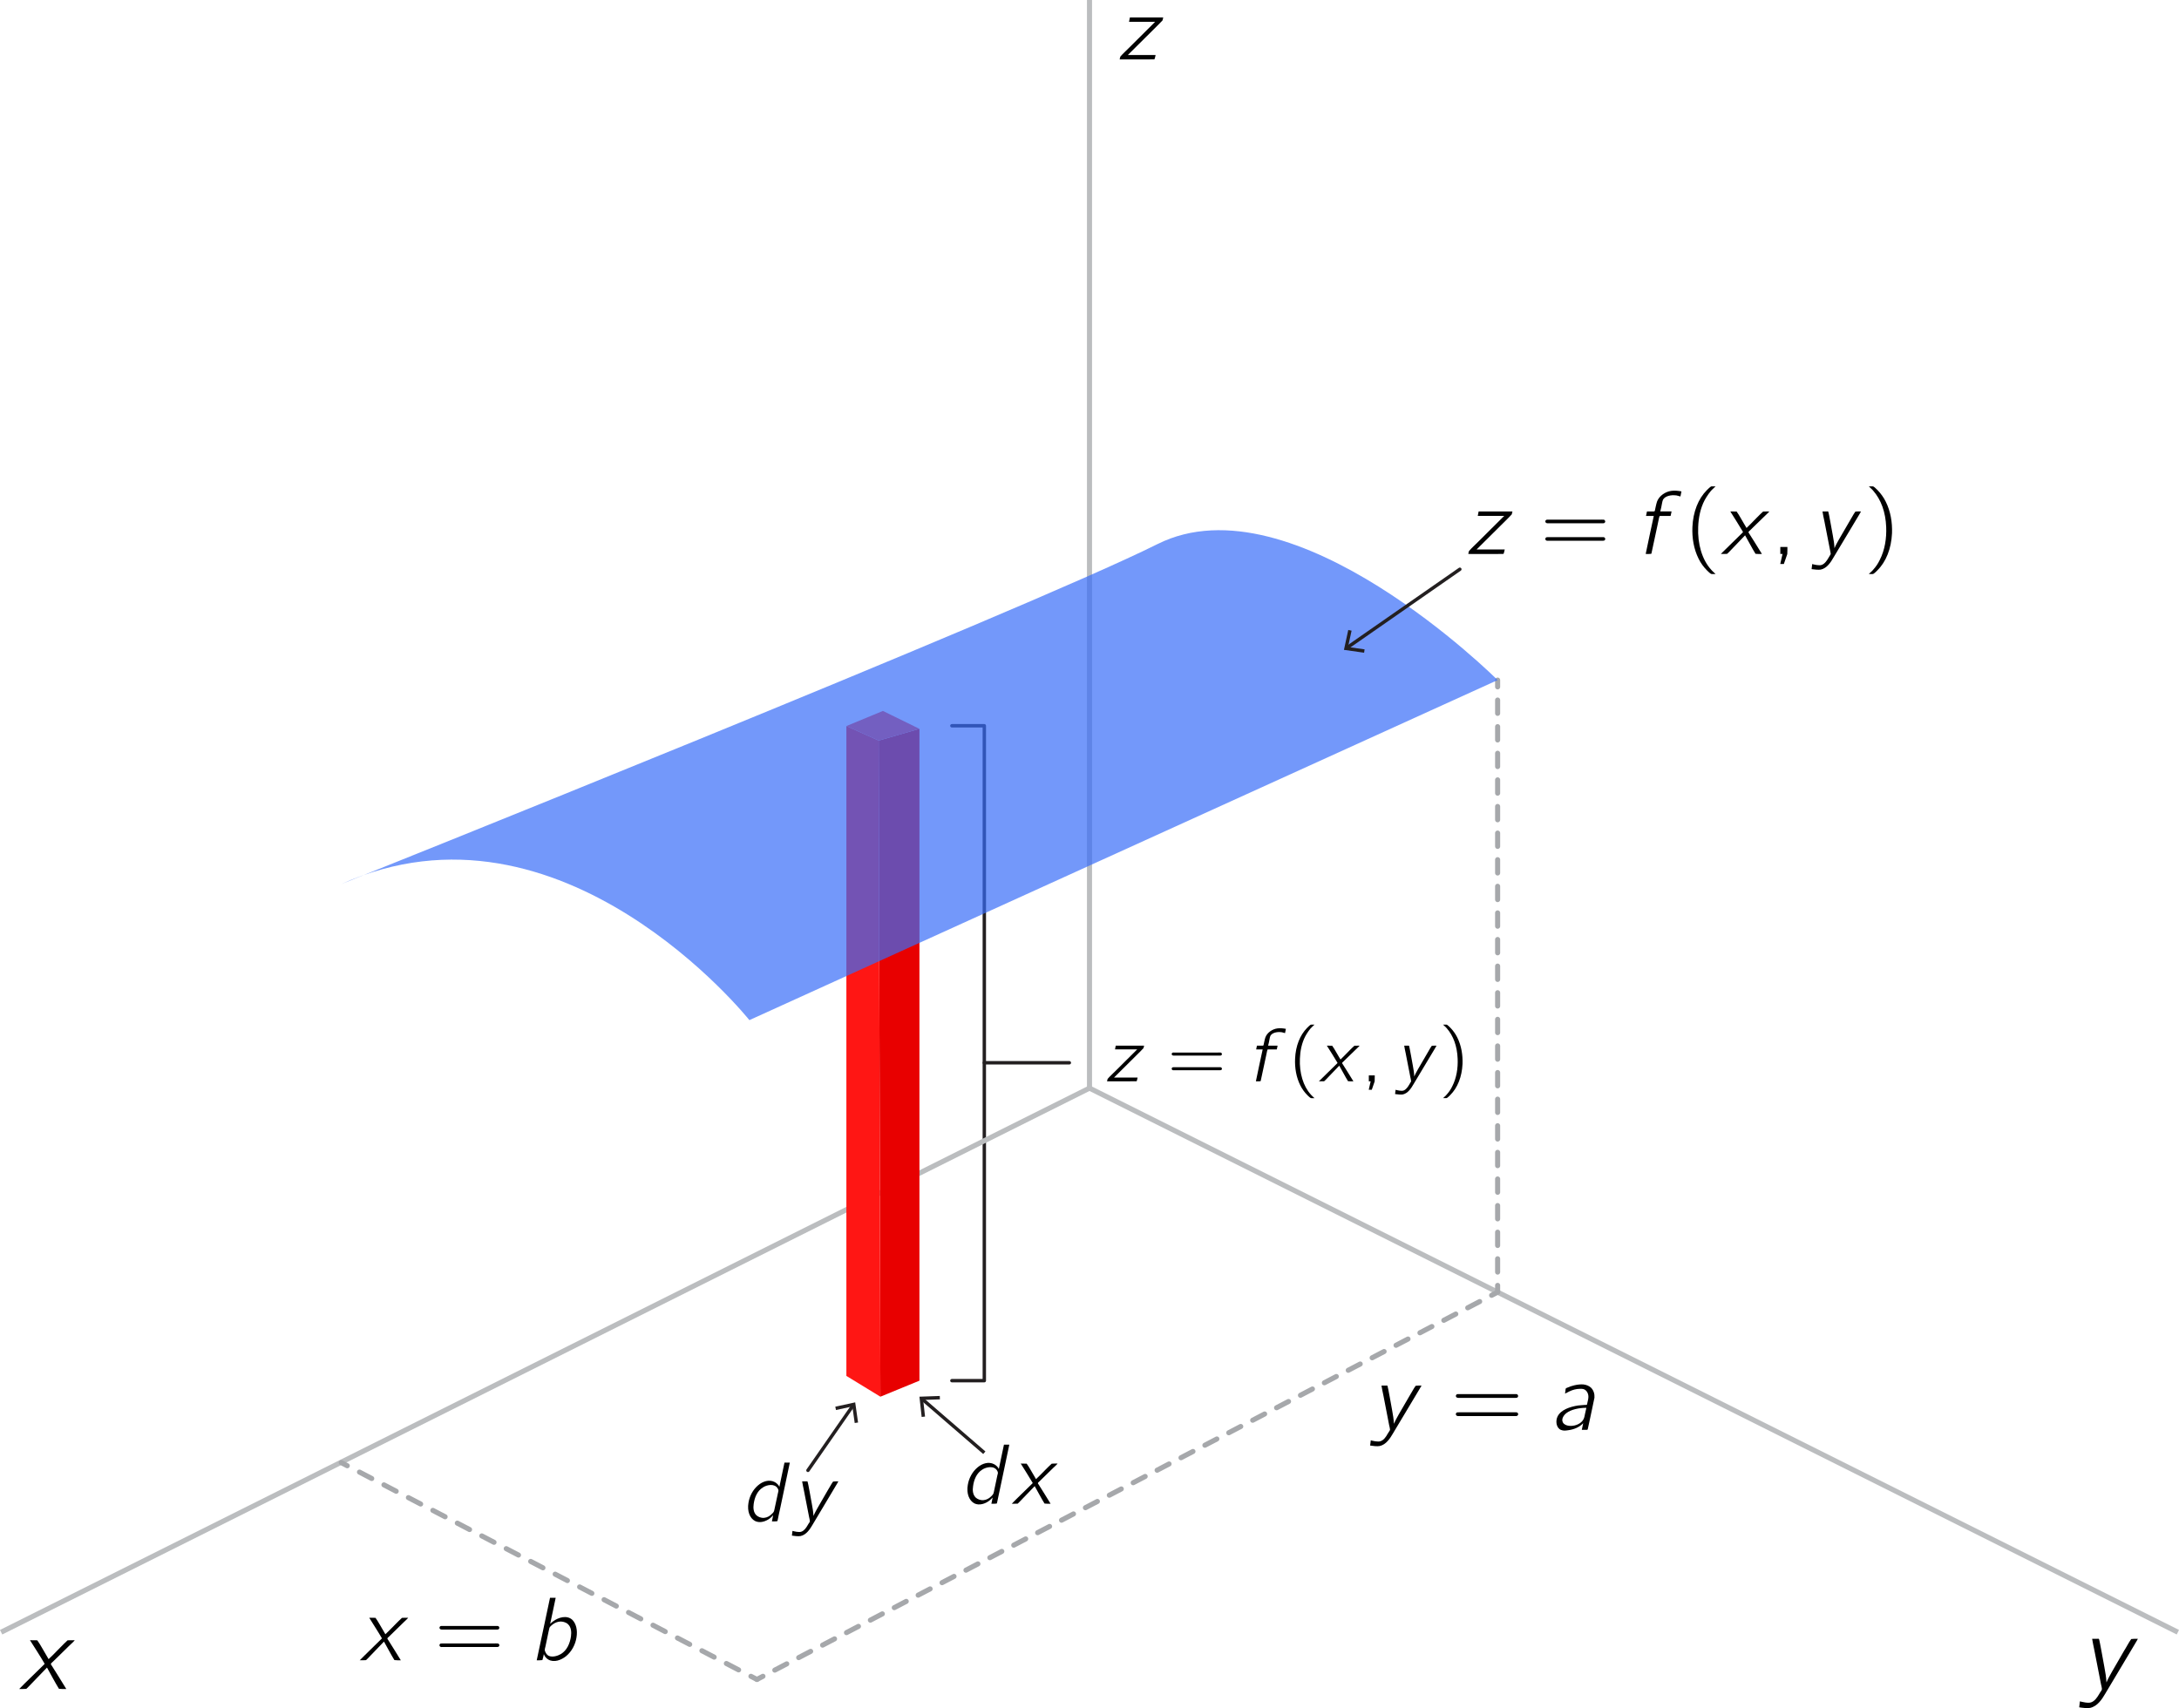 <?xml version="1.0" encoding="iso-8859-1"?>
<!-- Generator: Adobe Illustrator 16.0.0, SVG Export Plug-In . SVG Version: 6.00 Build 0)  -->
<!DOCTYPE svg PUBLIC "-//W3C//DTD SVG 1.1//EN" "http://www.w3.org/Graphics/SVG/1.1/DTD/svg11.dtd">
<svg version="1.1" xmlns="http://www.w3.org/2000/svg" xmlns:xlink="http://www.w3.org/1999/xlink" x="0px" y="0px"
	 width="321.306px" height="251.918px" viewBox="0 0 321.306 251.918" style="enable-background:new 0 0 321.306 251.918;"
	 xml:space="preserve">
<g id="double_x5F_integral_x5F_02">
	<g>
		
			<line style="fill:#5D22FF;stroke:#231F20;stroke-width:0.5;stroke-linecap:round;stroke-linejoin:round;stroke-miterlimit:10;" x1="157.681" y1="156.742" x2="145.143" y2="156.742"/>
		
			<polyline style="fill:none;stroke:#231F20;stroke-width:0.5;stroke-linecap:round;stroke-linejoin:round;stroke-miterlimit:10;" points="
			140.36,107.039 145.143,107.039 145.143,203.626 140.36,203.626 		"/>
	</g>
	
		<line style="fill:none;stroke:#BBBDBF;stroke-width:0.75;stroke-miterlimit:10;" x1="160.653" y1="-0.001" x2="160.653" y2="160.483"/>
	
		<line style="fill:none;stroke:#BBBDBF;stroke-width:0.75;stroke-miterlimit:10;" x1="160.653" y1="160.483" x2="0.167" y2="240.726"/>
	
		<line style="fill:none;stroke:#BBBDBF;stroke-width:0.75;stroke-miterlimit:10;" x1="160.653" y1="160.483" x2="321.137" y2="240.726"/>
	<g>
		<g>
			
				<line style="fill:none;stroke:#A6A8AB;stroke-width:0.75;stroke-linecap:round;stroke-linejoin:round;" x1="50.319" y1="215.711" x2="51.206" y2="216.174"/>
			
				<line style="fill:none;stroke:#A6A8AB;stroke-width:0.75;stroke-linecap:round;stroke-linejoin:round;stroke-dasharray:2.034,2.034;" x1="53.009" y1="217.114" x2="109.827" y2="246.758"/>
			
				<line style="fill:none;stroke:#A6A8AB;stroke-width:0.75;stroke-linecap:round;stroke-linejoin:round;" x1="110.729" y1="247.229" x2="111.616" y2="247.691"/>
		</g>
	</g>
	<polygon style="fill:#E80000;" points="129.569,109.226 129.819,205.991 135.577,203.626 135.577,107.492 	"/>
	<g>
		<line style="fill:#5D22FF;" x1="126.102" y1="206.827" x2="119.137" y2="216.857"/>
		<g>
			
				<line style="fill:none;stroke:#231F20;stroke-width:0.5;stroke-linecap:round;stroke-linejoin:round;" x1="125.792" y1="207.272" x2="119.137" y2="216.857"/>
			<g>
				<polygon style="fill:#231F20;" points="123.168,207.467 123.274,207.956 125.683,207.43 126.032,209.871 126.527,209.8 
					126.102,206.827 				"/>
			</g>
		</g>
	</g>
	<g>
		<g>
			
				<line style="fill:none;stroke:#231F20;stroke-width:0.5;stroke-miterlimit:10;" x1="135.987" y1="206.346" x2="145.143" y2="214.257"/>
			<g>
				<polygon style="fill:#231F20;" points="135.904,208.977 136.401,208.923 136.132,206.472 138.596,206.383 138.577,205.882 
					135.576,205.991 				"/>
			</g>
		</g>
	</g>
	<g>
		<g>
			
				<line style="fill:none;stroke:#A6A8AB;stroke-width:0.75;stroke-linecap:round;stroke-linejoin:round;" x1="220.834" y1="190.574" x2="220.834" y2="189.574"/>
			
				<line style="fill:none;stroke:#A6A8AB;stroke-width:0.75;stroke-linecap:round;stroke-linejoin:round;stroke-dasharray:1.962,1.962;" x1="220.834" y1="187.612" x2="220.834" y2="102.283"/>
			
				<line style="fill:none;stroke:#A6A8AB;stroke-width:0.75;stroke-linecap:round;stroke-linejoin:round;" x1="220.834" y1="101.302" x2="220.834" y2="100.302"/>
		</g>
	</g>
	<g>
		<g>
			
				<line style="fill:none;stroke:#A6A8AB;stroke-width:0.75;stroke-linecap:round;stroke-linejoin:round;" x1="220.834" y1="190.574" x2="219.948" y2="191.038"/>
			
				<line style="fill:none;stroke:#A6A8AB;stroke-width:0.75;stroke-linecap:round;stroke-linejoin:round;stroke-dasharray:1.988,1.988;" x1="218.187" y1="191.959" x2="113.383" y2="246.768"/>
			
				<line style="fill:none;stroke:#A6A8AB;stroke-width:0.75;stroke-linecap:round;stroke-linejoin:round;" x1="112.502" y1="247.228" x2="111.616" y2="247.691"/>
		</g>
	</g>
	<polygon style="fill:#FF1614;" points="129.819,205.991 124.804,202.926 124.804,107.081 129.569,109.226 	"/>
	<polygon style="fill:#FF4040;" points="135.577,107.492 129.569,109.226 124.804,107.081 130.19,104.852 	"/>
	<path style="opacity:0.7;fill:#386DF9;" d="M50.319,130.393c32.508-14.674,60.182,20.061,60.182,20.061l110.333-50.151
		c0,0-30.09-30.091-50.152-20.061C150.622,90.271,50.319,130.393,50.319,130.393z"/>
	<g>
		<g>
			
				<line style="fill:none;stroke:#231F20;stroke-width:0.5;stroke-linecap:round;stroke-linejoin:round;" x1="215.262" y1="83.956" x2="198.617" y2="95.534"/>
			<g>
				<polygon style="fill:#231F20;" points="198.81,92.909 199.299,93.015 198.774,95.424 201.216,95.771 201.145,96.266 
					198.172,95.843 				"/>
			</g>
		</g>
	</g>
	<g>
		<path d="M218.033,75.432l-0.127,0.65h3.902l-3.824,3.805c-0.453,0.463-0.945,0.887-1.369,1.38
			c-0.051,0.128-0.08,0.296-0.109,0.434c1.734-0.01,3.549,0.03,5.205-0.01c0.078-0.187,0.117-0.424,0.168-0.65h-4.15l3.912-3.883
			c0.424-0.424,0.869-0.848,1.273-1.292c0.039-0.128,0.078-0.286,0.107-0.434H218.033"/>
		<path d="M227.9,79.355c-0.088,0.147,0,0.345,0.158,0.384c0.078,0.03,0.168,0.01,0.246,0.01h8.043c0.1,0,0.197,0,0.275-0.079
			c0.168-0.158,0.051-0.424-0.176-0.453c-0.178-0.01-0.365,0-0.553,0h-7.59C228.127,79.217,228,79.208,227.9,79.355 M228.059,76.654
			c-0.266,0.08-0.246,0.454,0.029,0.503c0.078,0.029,0.178,0.02,0.256,0.02h7.984c0.109,0,0.217,0,0.295-0.089
			c0.158-0.138,0.051-0.424-0.156-0.444c-0.188-0.02-0.375,0-0.562,0h-7.619C228.227,76.644,228.127,76.625,228.059,76.654z"/>
		<path d="M242.854,75.432l-0.139,0.66h1.145c-0.414,1.854-0.799,3.755-1.193,5.608c0.275,0,0.582,0.02,0.818-0.02l0.039-0.099
			c0.295-1.419,0.611-2.799,0.906-4.229c0.109-0.395,0.148-0.857,0.277-1.232l0.137-0.03h1.498l0.139-0.66h-1.666
			c0.119-0.385,0.178-0.798,0.256-1.183c0.041-0.187,0.07-0.384,0.148-0.552c0.316-0.552,1.203-0.749,2.021-0.621
			c0.188,0.04,0.363,0.108,0.551,0.148l0.148-0.749c-0.473-0.089-0.996-0.148-1.488-0.079c-0.887,0.118-1.793,0.729-2.109,1.567
			c-0.119,0.325-0.305,1.261-0.305,1.261c0,0.06-0.021,0.148-0.07,0.178c-0.068,0.049-0.227,0.03-0.305,0.03H242.854"/>
		<path d="M252.967,84.658c-0.109-0.118-0.236-0.227-0.355-0.335c-0.107-0.089-0.197-0.197-0.295-0.306
			c-1.332-1.458-2.021-3.805-1.912-6.289c0.049-1.35,0.314-2.74,0.955-3.962c0.297-0.542,0.799-1.311,1.252-1.695
			c0.119-0.108,0.246-0.217,0.355-0.335h-0.434c-0.07,0-0.168-0.02-0.227,0.01c-0.158,0.079-0.562,0.483-0.611,0.532
			c-1.281,1.281-2.041,3.204-2.139,5.451c-0.07,1.607,0.197,3.243,0.916,4.682c0.316,0.641,0.74,1.222,1.242,1.725
			c0.137,0.138,0.434,0.424,0.592,0.502c0.059,0.029,0.156,0.02,0.227,0.02H252.967"/>
		<path d="M255.145,75.432c0.621,1.005,1.271,1.991,1.873,3.026l-0.049,0.079l-2.514,2.464l-0.711,0.7c0.307,0,0.631,0,0.918-0.01
			l0.256-0.236l2.404-2.504c0.523,0.907,0.996,1.854,1.539,2.73c0.285,0.04,0.631,0.02,0.945,0.02
			c-0.168-0.306-1.744-2.799-1.863-2.986c-0.039-0.069-0.127-0.158-0.117-0.236c0.029-0.099,0.146-0.178,0.217-0.247l0.582-0.572
			l1.625-1.577c0.207-0.217,0.465-0.414,0.65-0.65c-0.305,0-0.631,0-0.916,0.01c-0.65,0.582-1.242,1.242-1.863,1.853l-0.582,0.572
			l-0.363-0.611c-0.375-0.602-0.689-1.251-1.104-1.813C255.785,75.432,255.461,75.432,255.145,75.432"/>
		<path d="M262.518,80.666v1.035h0.326l-0.336,1.479h0.531c0.178-0.493,0.346-0.966,0.504-1.458c0.02-0.335,0.02-0.69,0.02-1.055
			H262.518"/>
		<path d="M268.736,75.432c0.07,0.463,0.168,0.917,0.268,1.37l0.828,4.238c0.02,0.108,0.127,0.542,0.117,0.641
			c0,0.079-0.059,0.148-0.098,0.207c-0.09,0.138-0.168,0.286-0.246,0.414c-0.227,0.384-0.533,0.848-0.986,1.015
			c-0.385,0.138-1.133-0.059-1.4-0.128l-0.088,0.749c0.344,0.049,1.006,0.128,1.35,0.069c0.918-0.197,1.488-1.104,1.873-1.774
			l3.688-6.151l0.227-0.384c0.049-0.099,0.107-0.178,0.146-0.266c-0.285,0-0.59-0.02-0.828,0.02
			c-0.334,0.454-0.58,0.986-0.887,1.469l-1.508,2.592c-0.236,0.434-0.492,0.857-0.689,1.34c-0.02-0.641-0.129-1.271-0.246-1.902
			c-0.068-0.345-0.602-3.4-0.67-3.499c-0.051-0.049-0.158-0.02-0.229-0.02H268.736"/>
		<path d="M275.568,71.736c0.107,0.118,0.236,0.227,0.355,0.335c0.107,0.089,0.205,0.197,0.295,0.306
			c1.152,1.321,1.822,3.134,1.912,5.352c0.068,1.646-0.188,3.361-0.947,4.85c-0.246,0.522-0.58,1.015-0.965,1.439
			c-0.09,0.109-0.188,0.217-0.295,0.306c-0.119,0.108-0.248,0.217-0.355,0.335h0.434c0.068,0,0.168,0.01,0.227-0.02
			c0.168-0.079,0.562-0.473,0.611-0.532c1.281-1.271,2.041-3.204,2.148-5.451c0.059-1.607-0.207-3.243-0.926-4.672
			c-0.316-0.641-0.74-1.222-1.242-1.735c-0.139-0.128-0.424-0.424-0.592-0.502c-0.059-0.03-0.158-0.01-0.227-0.01H275.568"/>
	</g>
	<g>
		<path d="M164.523,154.219l-0.107,0.546h3.273l-3.209,3.191c-0.379,0.39-0.793,0.745-1.148,1.158
			c-0.041,0.107-0.066,0.248-0.092,0.363c1.457-0.008,2.979,0.024,4.367-0.008c0.066-0.157,0.1-0.355,0.141-0.546h-3.48l3.281-3.257
			c0.355-0.355,0.729-0.712,1.068-1.084c0.033-0.107,0.064-0.24,0.09-0.364H164.523"/>
		<path d="M172.801,157.51c-0.074,0.124,0,0.29,0.133,0.323c0.064,0.024,0.141,0.008,0.205,0.008h6.748c0.084,0,0.166,0,0.232-0.066
			c0.139-0.132,0.041-0.355-0.148-0.38c-0.15-0.008-0.307,0-0.465,0h-6.367C172.99,157.395,172.883,157.387,172.801,157.51
			 M172.934,155.244c-0.225,0.067-0.207,0.38,0.023,0.423c0.066,0.024,0.148,0.017,0.215,0.017h6.697c0.092,0,0.184,0,0.25-0.076
			c0.131-0.115,0.041-0.355-0.133-0.372c-0.158-0.016-0.314,0-0.473,0h-6.391C173.074,155.235,172.99,155.22,172.934,155.244z"/>
		<path d="M185.344,154.219l-0.115,0.555h0.959c-0.348,1.555-0.67,3.149-1,4.704c0.23,0,0.488,0.017,0.686-0.016l0.033-0.083
			c0.248-1.19,0.514-2.349,0.762-3.548c0.09-0.331,0.123-0.719,0.23-1.032l0.115-0.025h1.258l0.115-0.555h-1.398
			c0.102-0.322,0.15-0.669,0.217-0.992c0.033-0.157,0.059-0.322,0.123-0.463c0.266-0.463,1.01-0.628,1.695-0.521
			c0.158,0.034,0.307,0.092,0.463,0.125l0.125-0.629c-0.396-0.074-0.836-0.123-1.25-0.066c-0.742,0.1-1.504,0.612-1.77,1.315
			c-0.098,0.272-0.254,1.058-0.254,1.058c0,0.051-0.018,0.124-0.061,0.148c-0.057,0.042-0.189,0.025-0.254,0.025H185.344"/>
		<path d="M193.828,161.959c-0.09-0.1-0.197-0.19-0.299-0.281c-0.09-0.075-0.164-0.165-0.246-0.257
			c-1.117-1.224-1.697-3.191-1.605-5.275c0.041-1.133,0.264-2.299,0.803-3.324c0.248-0.454,0.67-1.1,1.049-1.422
			c0.102-0.091,0.209-0.182,0.299-0.281h-0.363c-0.059,0-0.141-0.017-0.189,0.009c-0.133,0.065-0.473,0.404-0.514,0.446
			c-1.074,1.074-1.713,2.688-1.795,4.572c-0.057,1.348,0.166,2.721,0.77,3.928c0.266,0.538,0.621,1.025,1.041,1.448
			c0.115,0.114,0.365,0.355,0.498,0.421c0.049,0.024,0.131,0.017,0.189,0.017H193.828"/>
		<path d="M195.654,154.219c0.521,0.844,1.068,1.671,1.572,2.539l-0.041,0.065l-2.109,2.068l-0.596,0.586
			c0.258,0,0.529,0,0.77-0.008l0.215-0.198l2.018-2.101c0.439,0.761,0.836,1.555,1.291,2.291c0.238,0.032,0.529,0.016,0.793,0.016
			c-0.141-0.256-1.463-2.348-1.562-2.505c-0.033-0.058-0.107-0.133-0.1-0.198c0.025-0.084,0.125-0.149,0.182-0.206l0.488-0.48
			l1.365-1.323c0.174-0.182,0.389-0.348,0.545-0.546c-0.256,0-0.529,0-0.77,0.009c-0.545,0.487-1.041,1.042-1.562,1.554l-0.488,0.48
			l-0.305-0.513c-0.314-0.505-0.578-1.051-0.926-1.521C196.193,154.219,195.92,154.219,195.654,154.219"/>
		<path d="M201.84,158.609v0.868h0.273l-0.281,1.24h0.447c0.148-0.412,0.289-0.81,0.422-1.224c0.016-0.281,0.016-0.578,0.016-0.885
			H201.84"/>
		<path d="M207.059,154.219c0.059,0.39,0.141,0.77,0.223,1.149l0.695,3.556c0.016,0.091,0.107,0.455,0.098,0.538
			c0,0.065-0.049,0.124-0.082,0.173c-0.074,0.116-0.141,0.239-0.205,0.348c-0.191,0.323-0.447,0.711-0.828,0.853
			c-0.322,0.115-0.951-0.051-1.174-0.108l-0.074,0.629c0.289,0.041,0.844,0.106,1.133,0.058c0.77-0.166,1.248-0.926,1.57-1.488
			l3.094-5.16l0.189-0.322c0.041-0.083,0.09-0.148,0.123-0.224c-0.238,0-0.494-0.016-0.693,0.017
			c-0.281,0.381-0.488,0.827-0.744,1.232l-1.266,2.175c-0.199,0.364-0.414,0.72-0.578,1.124c-0.018-0.537-0.107-1.066-0.207-1.596
			c-0.057-0.289-0.504-2.853-0.562-2.936c-0.041-0.042-0.133-0.017-0.189-0.017H207.059"/>
		<path d="M212.789,151.118c0.09,0.1,0.197,0.19,0.299,0.281c0.09,0.074,0.172,0.165,0.246,0.256c0.969,1.108,1.529,2.63,1.604,4.49
			c0.059,1.381-0.156,2.819-0.793,4.068c-0.207,0.438-0.488,0.852-0.811,1.207c-0.074,0.092-0.156,0.182-0.246,0.257
			c-0.102,0.091-0.209,0.182-0.299,0.281h0.363c0.057,0,0.141,0.008,0.189-0.017c0.143-0.065,0.473-0.396,0.514-0.446
			c1.074-1.067,1.713-2.688,1.803-4.572c0.049-1.349-0.174-2.721-0.777-3.921c-0.264-0.537-0.621-1.024-1.041-1.455
			c-0.117-0.106-0.355-0.355-0.498-0.421c-0.049-0.025-0.133-0.009-0.189-0.009H212.789"/>
	</g>
	<path d="M308.498,241.698c0.082,0.551,0.211,1.09,0.316,1.628l0.984,5.035c0.035,0.128,0.152,0.644,0.141,0.761
		c0,0.094-0.059,0.176-0.105,0.258c-0.117,0.152-0.211,0.328-0.305,0.48c-0.27,0.456-0.633,1.018-1.17,1.205
		c-0.457,0.176-1.348-0.07-1.664-0.141l-0.105,0.879c0.41,0.07,1.207,0.164,1.615,0.082c1.09-0.234,1.77-1.312,2.227-2.096
		l4.367-7.318l0.27-0.457c0.068-0.105,0.127-0.211,0.174-0.316c-0.326,0-0.689-0.012-0.982,0.035
		c-0.387,0.539-0.691,1.172-1.055,1.733l-1.779,3.079c-0.293,0.527-0.586,1.031-0.818,1.593c-0.035-0.749-0.164-1.511-0.305-2.261
		c-0.082-0.409-0.715-4.039-0.797-4.145c-0.059-0.07-0.188-0.035-0.258-0.035H308.498"/>
	<path d="M4.421,241.906c0.725,1.152,1.47,2.283,2.159,3.469l-0.068,0.102l-2.882,2.814l-0.801,0.813c0.35,0,0.711,0,1.051-0.022
		l0.281-0.271l2.769-2.87c0.588,1.04,1.142,2.124,1.763,3.13c0.316,0.045,0.712,0.034,1.085,0.034c-0.203-0.362-2-3.22-2.136-3.435
		c-0.045-0.08-0.158-0.182-0.135-0.271c0.033-0.113,0.169-0.203,0.236-0.271l0.678-0.655l1.854-1.819
		c0.249-0.248,0.543-0.475,0.746-0.746c-0.351,0-0.712,0-1.051,0.012c-0.746,0.678-1.412,1.424-2.125,2.124l-0.678,0.655l-0.406-0.7
		c-0.43-0.689-0.791-1.435-1.266-2.079C5.156,241.906,4.794,241.906,4.421,241.906"/>
	<path d="M166.607,2.58l-0.125,0.642h3.848l-3.771,3.751c-0.445,0.457-0.932,0.875-1.35,1.36c-0.059,0.126-0.078,0.292-0.107,0.428
		c1.701-0.009,3.498,0.029,5.123-0.009c0.086-0.185,0.125-0.418,0.174-0.642h-4.092l3.859-3.83c0.418-0.418,0.846-0.835,1.254-1.273
		c0.037-0.126,0.076-0.282,0.105-0.428H166.607"/>
	<g>
		<path d="M203.707,204.349c0.072,0.481,0.176,0.954,0.277,1.425l0.852,4.407c0.029,0.112,0.143,0.574,0.133,0.666
			c0,0.082-0.062,0.154-0.104,0.226c-0.092,0.134-0.174,0.287-0.266,0.421c-0.225,0.409-0.543,0.892-1.016,1.055
			c-0.398,0.154-1.178-0.051-1.455-0.122l-0.092,0.769c0.359,0.061,1.045,0.144,1.404,0.071c0.953-0.205,1.547-1.147,1.947-1.835
			l3.832-6.405l0.236-0.399c0.053-0.093,0.113-0.174,0.154-0.277c-0.297,0-0.615-0.01-0.861,0.031
			c-0.348,0.472-0.604,1.025-0.922,1.517l-1.568,2.695c-0.246,0.462-0.512,0.902-0.717,1.395c-0.031-0.656-0.135-1.322-0.258-1.968
			c-0.07-0.369-0.625-3.547-0.695-3.639c-0.051-0.062-0.164-0.031-0.236-0.031H203.707"/>
		<path d="M214.705,208.428c-0.092,0.154,0,0.359,0.174,0.4c0.082,0.03,0.164,0.021,0.246,0.021h8.363c0.113,0,0.205,0,0.287-0.093
			c0.184-0.164,0.061-0.44-0.174-0.461c-0.195-0.021-0.389,0-0.584,0h-7.893C214.941,208.295,214.807,208.274,214.705,208.428
			 M214.879,205.62c-0.277,0.082-0.266,0.471,0.021,0.522c0.082,0.03,0.184,0.021,0.266,0.021h8.312c0.102,0,0.215,0,0.297-0.082
			c0.164-0.153,0.061-0.44-0.164-0.472c-0.195-0.01-0.389,0-0.584,0h-7.912C215.043,205.609,214.941,205.6,214.879,205.62z"/>
		<path d="M233.922,207.629l-0.215,0.953c-0.062,0.349-0.123,0.677-0.359,0.963c-0.451,0.574-1.301,0.82-1.998,0.738
			c-0.348-0.041-0.738-0.185-0.902-0.513c-0.246-0.481,0.123-1.035,0.502-1.343C231.637,207.885,232.814,207.629,233.922,207.629
			 M230.775,205.538c0.227-0.092,0.42-0.235,0.637-0.328c0.49-0.235,1.023-0.38,1.566-0.38c0.164,0,0.328-0.01,0.482,0.031
			c0.502,0.134,0.779,0.666,0.758,1.189c0,0.286-0.133,0.728-0.174,0.953c0,0.112-0.041,0.205-0.164,0.205h-0.225
			c-0.318,0.03-0.646,0.041-0.965,0.081c-1.188,0.185-2.52,0.626-3.012,1.609c-0.318,0.636-0.236,1.66,0.48,1.988
			c0.391,0.144,0.615,0.123,1.148,0.041c0.789-0.112,1.588-0.43,2.143-1.024l-0.205,0.974h0.635c0.133,0,0.256,0.021,0.256-0.154
			c0.072-0.266,0.277-1.312,0.299-1.373c0.061-0.328,0.645-2.993,0.676-3.208c0.041-0.533-0.113-1.097-0.514-1.486
			c-0.307-0.276-0.707-0.431-1.127-0.472c-0.809-0.071-1.906,0.246-2.346,0.472c-0.072,0.031-0.176,0.052-0.236,0.123
			c-0.041,0.051-0.041,0.154-0.041,0.216C230.816,205.179,230.797,205.363,230.775,205.538z"/>
	</g>
	<g>
		<path d="M54.445,238.594c0.621,1.014,1.271,1.989,1.871,3.032l-0.06,0.079l-2.501,2.452l-0.709,0.709c0.305,0,0.62,0,0.916-0.02
			l0.256-0.236l2.402-2.501c0.512,0.905,0.995,1.851,1.537,2.728c0.285,0.039,0.63,0.029,0.945,0.029
			c-0.168-0.305-1.744-2.807-1.861-2.994c-0.039-0.068-0.128-0.157-0.118-0.236c0.029-0.088,0.147-0.177,0.216-0.236l0.582-0.57
			l1.624-1.586c0.208-0.207,0.463-0.414,0.649-0.649c-0.305,0-0.629,0-0.914,0.01c-0.65,0.591-1.242,1.241-1.862,1.851l-0.591,0.571
			l-0.354-0.61c-0.375-0.601-0.689-1.25-1.104-1.812C55.076,238.594,54.759,238.594,54.445,238.594"/>
		<path d="M64.834,242.513c-0.089,0.147,0,0.345,0.167,0.385c0.079,0.029,0.158,0.01,0.236,0.01h8.035c0.109,0,0.197,0,0.276-0.079
			c0.178-0.157,0.06-0.424-0.167-0.444c-0.188-0.019-0.375,0-0.562,0h-7.583C65.06,242.384,64.933,242.365,64.834,242.513
			 M65.001,239.814c-0.266,0.079-0.256,0.453,0.02,0.503c0.079,0.029,0.178,0.02,0.256,0.02h7.987c0.099,0,0.206,0,0.285-0.079
			c0.157-0.147,0.06-0.424-0.157-0.453c-0.188-0.01-0.375,0-0.562,0h-7.603C65.16,239.805,65.06,239.795,65.001,239.814z"/>
		<path d="M83.466,239.342c0.117,0.06,0.227,0.128,0.314,0.227c0.463,0.442,0.492,1.162,0.414,1.763
			c-0.148,1.024-0.581,2.088-1.517,2.629c-0.413,0.236-1.161,0.502-1.753,0.256c-0.236-0.117-0.414-0.344-0.512-0.59
			c-0.029-0.09-0.089-0.197-0.089-0.286c0-0.147,0.069-0.325,0.099-0.473c0.068-0.325,0.128-0.649,0.207-0.975l0.246-1.183
			c0.02-0.137,0.068-0.256,0.088-0.393c0.02-0.08,0.029-0.168,0.06-0.247c0.059-0.138,0.207-0.266,0.315-0.364
			C81.88,239.233,82.658,238.938,83.466,239.342 M81.103,235.649l-1.96,9.217c0.296,0,0.591,0.01,0.837-0.029
			c0.099-0.266,0.139-0.571,0.207-0.867h0.01c0.118,0.326,0.354,0.611,0.64,0.778c0.847,0.513,1.94,0.079,2.64-0.492
			c0.827-0.689,1.359-1.694,1.526-2.737c0.187-1.113-0.05-2.059-0.62-2.629c-0.809-0.729-2.059-0.346-2.826,0.235
			c-0.148,0.108-0.296,0.236-0.434,0.374c0.266-1.29,0.561-2.551,0.816-3.85H81.103z"/>
	</g>
	<g>
		<path d="M114.018,223.458h0.009C114.027,223.469,114.018,223.486,114.018,223.458 M114.675,219.52
			c0.038,0.074,0.102,0.176,0.111,0.278c0.01,0.12-0.045,0.286-0.073,0.407c-0.065,0.278-0.528,2.457-0.528,2.457
			c-0.046,0.296-0.148,0.398-0.344,0.593c-0.314,0.333-0.713,0.565-1.166,0.603c-0.474,0.037-0.873-0.148-1.123-0.361
			c-0.463-0.436-0.5-1.104-0.416-1.688c0.129-0.936,0.5-1.9,1.344-2.428C113.064,218.982,114.222,218.75,114.675,219.52z
			 M115.677,215.711l-0.751,3.559h-0.009c-0.102-0.27-0.426-0.557-0.677-0.686c-0.815-0.436-1.78-0.102-2.438,0.463
			c-0.777,0.648-1.278,1.604-1.436,2.586c-0.213,1.242,0.194,2.299,0.982,2.697c0.713,0.352,1.594,0.055,2.178-0.398
			c0.176-0.131,0.334-0.297,0.482-0.463l-0.186,0.916c0.277,0,0.556,0.01,0.787-0.027l0.057-0.139
			c0.119-0.621,0.259-1.232,0.398-1.863l1.399-6.645H115.677z"/>
		<path d="M118.281,218.482c0.065,0.435,0.168,0.861,0.251,1.287l0.778,3.985c0.028,0.103,0.121,0.52,0.111,0.603
			c0,0.074-0.047,0.139-0.083,0.204c-0.093,0.12-0.167,0.259-0.241,0.38c-0.214,0.371-0.501,0.807-0.928,0.955
			c-0.36,0.139-1.064-0.047-1.315-0.112l-0.083,0.696c0.324,0.055,0.955,0.129,1.279,0.064c0.861-0.186,1.398-1.039,1.76-1.658
			l3.457-5.793l0.213-0.361c0.057-0.084,0.103-0.158,0.14-0.25c-0.259,0-0.546-0.01-0.778,0.027
			c-0.307,0.427-0.547,0.927-0.834,1.371l-1.408,2.438c-0.232,0.417-0.465,0.815-0.649,1.26c-0.027-0.592-0.13-1.195-0.241-1.778
			c-0.064-0.325-0.564-3.207-0.631-3.29c-0.046-0.057-0.147-0.027-0.203-0.027H118.281"/>
	</g>
	<g>
		<path d="M146.372,220.849h0.009C146.38,220.857,146.372,220.877,146.372,220.849 M147.032,216.893
			c0.037,0.074,0.103,0.177,0.111,0.279c0.02,0.121-0.046,0.288-0.074,0.41c-0.056,0.279-0.521,2.466-0.521,2.466
			c-0.057,0.298-0.158,0.4-0.354,0.604c-0.316,0.327-0.716,0.559-1.173,0.597c-0.475,0.037-0.875-0.149-1.126-0.363
			c-0.466-0.438-0.503-1.107-0.41-1.694c0.122-0.939,0.504-1.908,1.341-2.438C145.413,216.353,146.585,216.12,147.032,216.893z
			 M148.038,213.066l-0.754,3.574h-0.01c-0.103-0.27-0.428-0.558-0.68-0.688c-0.819-0.438-1.777-0.103-2.448,0.465
			c-0.781,0.651-1.284,1.61-1.442,2.597c-0.214,1.248,0.195,2.309,0.987,2.719c0.716,0.344,1.601,0.046,2.187-0.41
			c0.177-0.131,0.345-0.298,0.494-0.466l-0.187,0.922c0.27,0,0.549,0.01,0.791-0.028l0.047-0.139
			c0.12-0.624,0.261-1.238,0.399-1.872l1.406-6.674H148.038z"/>
		<path d="M150.513,215.851c0.586,0.958,1.201,1.889,1.769,2.866l-0.056,0.075l-2.374,2.316l-0.66,0.671
			c0.288,0,0.586,0,0.865-0.009l0.242-0.232l2.271-2.355c0.484,0.847,0.94,1.74,1.452,2.568c0.271,0.038,0.597,0.028,0.894,0.028
			c-0.158-0.289-1.646-2.652-1.759-2.829c-0.037-0.057-0.121-0.149-0.112-0.225c0.029-0.083,0.141-0.158,0.206-0.223l0.549-0.54
			l1.535-1.499c0.196-0.195,0.438-0.381,0.614-0.613c-0.288,0-0.595,0-0.865,0.019c-0.614,0.549-1.173,1.163-1.76,1.74l-0.558,0.54
			l-0.335-0.577c-0.354-0.568-0.652-1.182-1.043-1.703C151.109,215.851,150.811,215.851,150.513,215.851"/>
	</g>
</g>
<g id="Layer_1">
</g>
</svg>

